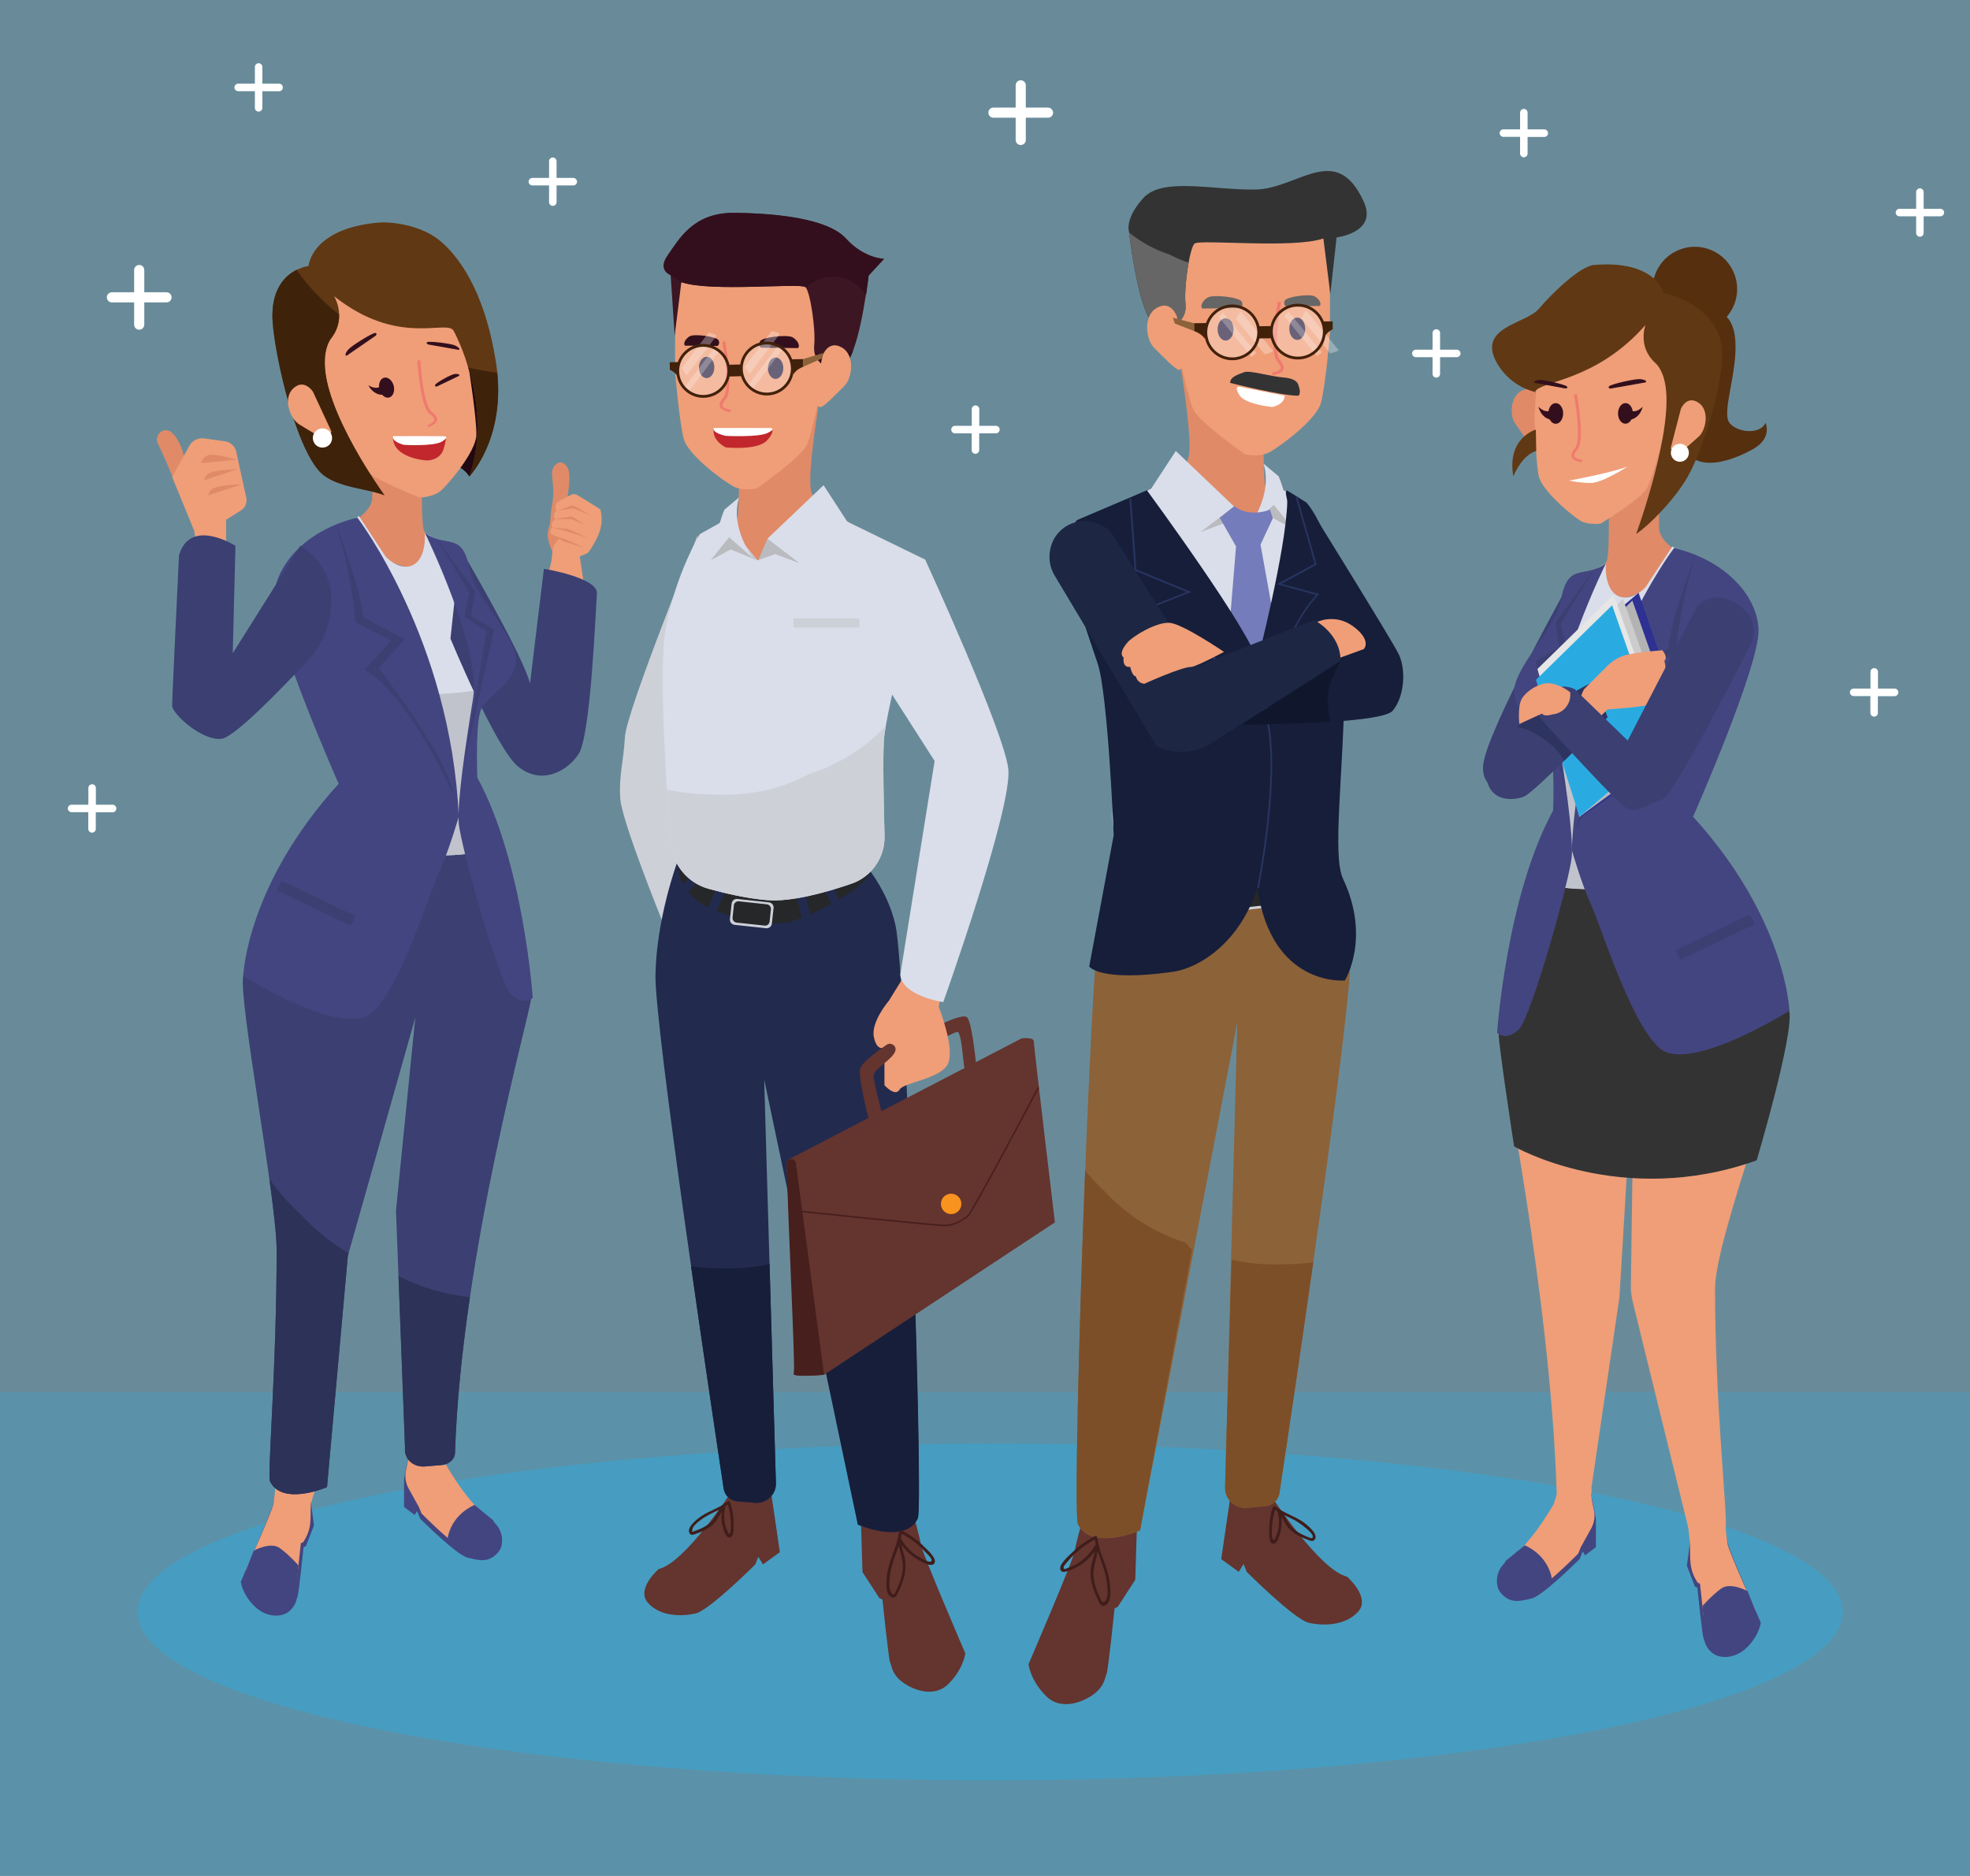 <?xml version="1.0" encoding="utf-8"?>
<!-- Generator: Adobe Illustrator 23.0.0, SVG Export Plug-In . SVG Version: 6.00 Build 0)  -->
<svg version="1.1" id="Layer_1" xmlns="http://www.w3.org/2000/svg" xmlns:xlink="http://www.w3.org/1999/xlink" x="0px" y="0px"
	 viewBox="0 0 2100 2000" style="enable-background:new 0 0 2100 2000;" xml:space="preserve">
<rect x="0" y="0" width="2100" height="2000" fill="#808080" stroke="none"/>
<style type="text/css">
	.st0{opacity:0.26;fill:#29ABE2;}
	.st1{opacity:0.42;fill:#29ABE2;}
	.st2{fill:#FFFFFF;}
	.st3{fill:#E08A68;}
	.st4{fill:#562F0F;}
	.st5{fill:#EF9E78;}
	.st6{fill:#603813;}
	.st7{fill:#330F1D;}
	.st8{fill:#434580;}
	.st9{fill:#F07A6E;}
	.st10{fill:#3B3F72;}
	.st11{fill:#333333;}
	.st12{fill:#DADEEA;}
	.st13{fill:#C0C3CC;}
	.st14{fill:#2E3192;}
	.st15{fill:#B3B3B3;}
	.st16{fill:#CCCCCC;}
	.st17{fill:#E6E6E6;}
	.st18{fill:#29ABE2;}
	.st19{fill:#2E3460;}
	.st20{fill:#666666;}
	.st21{fill:#64342F;}
	.st22{fill:#2B203E;}
	.st23{fill:#8C6239;}
	.st24{fill:#7C4F29;}
	.st25{fill:#262728;}
	.st26{fill:#222A4E;}
	.st27{fill:#BABBBF;}
	.st28{fill:#CED0D8;}
	.st29{fill:#3F1D1B;}
	.st30{fill:#747CBB;}
	.st31{fill:#161E3A;}
	.st32{fill:#283460;}
	.st33{opacity:0.69;}
	.st34{opacity:0.43;clip-path:url(#SVGID_2_);fill:#FFFFFF;}
	.st35{opacity:0.43;clip-path:url(#SVGID_4_);fill:#FFFFFF;}
	.st36{fill:none;stroke:#42210B;stroke-width:3;stroke-miterlimit:10;}
	.st37{fill:#42210B;}
	.st38{opacity:0.45;fill:#0B101E;}
	.st39{fill:#1D2744;}
	.st40{fill:#210812;}
	.st41{fill:#2D3259;}
	.st42{fill:#3F220A;}
	.st43{fill:#C1272D;}
	.st44{fill:#3D1623;}
	.st45{fill:#471F1C;}
	.st46{fill:#F7931E;}
	.st47{opacity:0.43;clip-path:url(#SVGID_6_);fill:#FFFFFF;}
	.st48{opacity:0.43;clip-path:url(#SVGID_8_);fill:#FFFFFF;}
</style>
<g>
	<rect class="st0" width="2100" height="1484"/>
	<rect y="1484" class="st1" width="2100" height="516"/>
</g>
<path class="st2" d="M177.5,311.6h-23.7v-23.7c0-3-2.4-5.4-5.4-5.4s-5.4,2.4-5.4,5.4v23.7h-23.7c-3,0-5.4,2.4-5.4,5.4
	c0,3,2.4,5.4,5.4,5.4H143v23.7c0,3,2.4,5.4,5.4,5.4s5.4-2.4,5.4-5.4v-23.7h23.7c3,0,5.4-2.4,5.4-5.4
	C182.9,314,180.4,311.6,177.5,311.6z"/>
<path class="st2" d="M1117.2,114.7h-23.7V91c0-3-2.4-5.4-5.4-5.4c-3,0-5.4,2.4-5.4,5.4v23.7h-23.7c-3,0-5.4,2.4-5.4,5.4
	c0,3,2.4,5.4,5.4,5.4h23.7v23.7c0,3,2.4,5.4,5.4,5.4c3,0,5.4-2.4,5.4-5.4v-23.7h23.7c3,0,5.4-2.4,5.4-5.4
	C1122.5,117.2,1120.1,114.7,1117.2,114.7z"/>
<path class="st2" d="M611.1,189.7h-17.8v-17.8c0-2.2-1.8-4-4-4s-4,1.8-4,4v17.8h-17.8c-2.2,0-4,1.8-4,4s1.8,4,4,4h17.8v17.8
	c0,2.2,1.8,4,4,4s4-1.8,4-4v-17.8h17.8c2.2,0,4-1.8,4-4S613.3,189.7,611.1,189.7z"/>
<path class="st2" d="M297.5,89.2h-17.8V71.4c0-2.2-1.8-4-4-4c-2.2,0-4,1.8-4,4v17.8h-17.8c-2.2,0-4,1.8-4,4s1.8,4,4,4h17.8v17.8
	c0,2.2,1.8,4,4,4c2.2,0,4-1.8,4-4V97.3h17.8c2.2,0,4-1.8,4-4S299.8,89.2,297.5,89.2z"/>
<path class="st2" d="M1646.2,137.9h-17.8v-17.8c0-2.2-1.8-4-4-4s-4,1.8-4,4v17.8h-17.8c-2.2,0-4,1.8-4,4s1.8,4,4,4h17.8v17.8
	c0,2.2,1.8,4,4,4s4-1.8,4-4V146h17.8c2.2,0,4-1.8,4-4S1648.4,137.9,1646.2,137.9z"/>
<path class="st2" d="M1552.9,372.8h-17.8V355c0-2.2-1.8-4-4-4s-4,1.8-4,4v17.8h-17.8c-2.2,0-4,1.8-4,4c0,2.2,1.8,4,4,4h17.8v17.8
	c0,2.2,1.8,4,4,4s4-1.8,4-4v-17.8h17.8c2.2,0,4-1.8,4-4C1556.9,374.7,1555.1,372.8,1552.9,372.8z"/>
<path class="st2" d="M1061.7,454h-17.8v-17.8c0-2.2-1.8-4-4-4c-2.2,0-4,1.8-4,4V454H1018c-2.2,0-4,1.8-4,4c0,2.2,1.8,4,4,4h17.8
	v17.8c0,2.2,1.8,4,4,4c2.2,0,4-1.8,4-4v-17.8h17.8c2.2,0,4-1.8,4-4C1065.8,455.8,1063.9,454,1061.7,454z"/>
<path class="st2" d="M2019.7,734.1h-17.8v-17.8c0-2.2-1.8-4-4-4s-4,1.8-4,4v17.8H1976c-2.2,0-4,1.8-4,4s1.8,4,4,4h17.8V760
	c0,2.2,1.8,4,4,4s4-1.8,4-4v-17.8h17.8c2.2,0,4-1.8,4-4S2021.9,734.1,2019.7,734.1z"/>
<path class="st2" d="M2068.4,222.6h-17.8v-17.8c0-2.2-1.8-4-4-4c-2.2,0-4,1.8-4,4v17.8h-17.8c-2.2,0-4,1.8-4,4s1.8,4,4,4h17.8v17.8
	c0,2.2,1.8,4,4,4c2.2,0,4-1.8,4-4v-17.8h17.8c2.2,0,4-1.8,4-4S2070.6,222.6,2068.4,222.6z"/>
<path class="st2" d="M120,857.9h-17.8v-17.8c0-2.2-1.8-4-4-4s-4,1.8-4,4v17.8H76.3c-2.2,0-4,1.8-4,4c0,2.2,1.8,4,4,4h17.8v17.8
	c0,2.2,1.8,4,4,4s4-1.8,4-4V866H120c2.2,0,4-1.8,4-4C124,859.7,122.2,857.9,120,857.9z"/>
<ellipse class="st1" cx="1055.5" cy="1718.5" rx="909" ry="179.5"/>
<g>
	<path class="st3" d="M1778.1,471.2c0,0-13.4,78.6-8.8,96c4.6,17.4,39,31.9,39,31.9s-74.5,52.8-102.7,36.8
		c-28.2-16-25.2-8.7-25.2-8.7s29.6-18.2,32.9-30.7c3.3-12.6,1.2-121.2,1.2-121.2L1778.1,471.2z"/>
	<g>
		<path class="st4" d="M1822.8,330.2c0,0,24.9-2.1,27.1,33.5c2.2,35.5-15.7,77.3-5.7,87.9c10,10.6,32.8,11,37.9-0.8
			c0,0,7.4,16.1-12.9,27.7c-20.3,11.6-47.7,20.6-63.7,10.6c0,0-24.2-36-8.2-81.4s12.8-56.5,14.4-65
			C1813.2,334,1822.8,330.2,1822.8,330.2z"/>
		<path class="st3" d="M1640.3,426.7c0,0-2.5-15.9-16.5-10.9s-14.8,26.9-8.9,35.2c5.9,8.4,16.4,24.8,19.5,23.9
			c3.1-0.9,6.7-4.7,6.7-4.7L1640.3,426.7z"/>
		<path class="st5" d="M1635.8,444.3c0,0,1.1,46.6,4.4,62.8c3.2,16.2,36.2,43.2,44.6,48.1c8.4,4.9,21.6,3,21.6,3
			s42.5-26.1,49.1-37.3c6.6-11.2,18.7-59.7,18.7-59.7s8-60.3,4.1-79.6c-7.8-38.9-41.4-52.3-81.1-44.9s-52.4,11.6-56.7,42.5
			C1638.4,392.8,1635.8,444.3,1635.8,444.3z"/>
		
			<ellipse transform="matrix(0.894 -0.448 0.448 0.894 52.745 841.389)" class="st4" cx="1807" cy="309.1" rx="45.1" ry="45.1"/>
		<path class="st6" d="M1636.2,417.8c0,0-24.9-4.7-39.7-29.4c-23.8-39.8,30-42.8,43.8-59.1c15.5-18.2,44.5-45.5,58.7-46.8
			c65.8-5.7,74.8,30,74.8,30s52.5,10.3,61.1,53.9c5.8,29.7-17.5,110.1-36.1,142.3c-14.2,24.7-41.4,51.8-54.7,60.6
			c0,0,41.9-114,30.4-162.6c0,0-2.4-12.9-10-19.8c-19.3-17.4-10.4-40.5-10.4-40.5C1701.1,407.1,1641.7,405.8,1636.2,417.8z"/>
		<path class="st5" d="M1791.8,435.9c0,0,6.1-14.8,18.6-6.7c12.5,8.1,8.1,29.6,0.4,36.3c-7.7,6.7-21.8,20.3-24.5,18.6
			c-2.8-1.6-5.4-6.2-5.4-6.2L1791.8,435.9z"/>
		
			<ellipse transform="matrix(0.442 -0.897 0.897 0.442 566.226 1875.698)" class="st2" cx="1790.8" cy="482.7" rx="9.6" ry="9.6"/>
		<path class="st6" d="M1637.2,458c0,0-31.2,8.6-24,49.9c0,0,8.8-22.8,24.4-27.1L1637.2,458z"/>
	</g>
	<path class="st7" d="M1636,408.1l32.9,6.1c0,0,3-0.3,1.4-2.2c-1.6-1.9-23.9-7.2-28.9-6.9C1636.6,405.4,1634.3,407,1636,408.1z"/>
	<path class="st7" d="M1754.1,407.7l-37.3,6.6c0,0-3.3-0.3-1.5-2.5c1.9-2.2,27.2-8,32.8-7.6C1753.6,404.6,1756.1,406.4,1754.1,407.7
		z"/>
	<path class="st8" d="M1662.1,1601.7c0,0-30.9,47.1-53.4,61c-6.9,4.3-11.8,11.2-12.8,19.3c-0.7,5.7,0,11.9,4.2,16.6
		c10.5,11.8,20.7,8.2,32.5,5.6c11.8-2.6,51.3-42.1,51.3-42.1l2.6-6.6l11.3-20.4c3.1-5.7,4.2-12.3,2.9-18.6l-3.7-18.8L1662.1,1601.7z
		"/>
	<path class="st5" d="M1660.6,1595.9c0,0-25.7,47.4-47.1,61.5c-6.5,4.3-10.6,11.4-11.2,19.2c-0.5,6.6,0.3,13.9,5,19.1
		c10.5,11.8,14.5,4.3,23.8,2.7c11.9-2.1,51.3-42.1,51.3-42.1l2.6-6.6l11.3-20.4c3.1-5.7,4.2-12.3,2.9-18.6l-3.7-18.8L1660.6,1595.9z
		"/>
	<path class="st8" d="M1803,1633l-4.8,36.3l8.6,22.2l2.6,1.3c0,0,5.2,50.9,6.5,53.5c1.3,2.6,1.3,9.1,9.1,15.7s24.5,7.1,37.6-6
		c13-13,14.4-26.1,14.4-26.1s-33.7-76.2-35-84c-1.3-7.8-6.5-26.1-6.5-26.1L1803,1633z"/>
	<path class="st5" d="M1798.1,1613.3l3.4,32.6c0.5,17.3-1.3,26.8,8.1,41.3l0,0l2.6,1.3c0,0,5.2,50.9,6.5,53.5
		c1.3,2.6,1.3,9.1,9.1,15.7c7.8,6.5,23.7,0.3,36.8-12.7c13-13,5.7-30.1,5.7-30.1s-27.4-61-28.7-68.9c-1.3-7.8-3.4-30.5-3.4-30.5
		L1798.1,1613.3z"/>
	<g>
		<path class="st9" d="M1686.3,492.9c-4.2-0.7-9.1-2-10.7-5.3c-1.2-2.6,0-5.9,3.5-10c6.2-7.1,1.2-43.6-1.3-57l3.1-0.4
			c0,0.1,2.3,12.4,3.5,25.7c1.7,18,0.7,29.3-2.8,33.3c-2.9,3.3-3.9,5.8-3.1,7.5c0.8,1.6,3.4,2.8,8.4,3.7L1686.3,492.9z"/>
	</g>
	<path class="st10" d="M1677.1,613.8c0,0-93,165.7-96.1,202.2c-3.3,38.1,51.4,26.5,51.4,26.5l52.5-126.1
		C1684.8,716.5,1728.6,634.2,1677.1,613.8z"/>
	<path class="st5" d="M1624.4,951.9c0,0-27.5,91.7-26.9,150c0.2,14.2,55.2,275.9,61.9,489.4c0.2,7.2-6.4,12.5,0.7,13.1l18.3,1.6
		c11.8,1,19.3-7.3,18.1-20.2l29.4-200c0.2-1.5,0.4-3,0.5-4.5l15.6-258.5l-3.5,247.5c-0.1,6,0.6,11.9,2,17.7l59.1,240.4
		c0,0,26.5,27.1,39.8,0c3-6.2-11.2-129.1-11.2-254.7c0-55.4,84.5-271.3,79.1-296c-10.7-49-100.7-147.2-100.7-147.2L1624.4,951.9z"/>
	<path class="st11" d="M1624.4,951.9c0,0-27.5,91.7-26.9,150c0.2,14.2,16.5,120.3,16.5,120.3s114.4,66.3,258.6,14.9
		c0,0,40.1-134.7,34.7-159.5c-10.7-49-100.7-147.2-100.7-147.2L1624.4,951.9z"/>
	<path class="st5" d="M1847.1,982.7l-33.1,20.5c0,0-14.2,7.9-7.9,34.6c6.3,26.8,45.7,48.8,45.7,48.8l9.4-70.8l7.9-14.2L1847.1,982.7
		z"/>
	<path class="st12" d="M1690.3,613.8l21.5-13.3c-1.7,39.8,23.1,45,42.3,25.6l28.6-43.5l55.4,38.1c0,0-46.5,218.6-48.4,250.1
		c-1.2,19.3,41.6,64.6,20.8,71.8c-26.2,9-61.6,8.5-86.5,6.5c-20.4-1.7-49.4,0.2-67.2-4.7c-21.4-5.9,1.9-68.6,3.5-110
		c2.3-57.4-9.9-91.2-9.9-91.2L1690.3,613.8z"/>
	<path class="st13" d="M1798.1,869c0.8-13.9,20.1-68.8,25.6-119c-35.8,17.7-74.3,25.9-115.3,24.3c-16.8-0.1-33.3-1.4-49.4-3.9
		c-0.5,22.3-4.6,43.4-1.7,57.2c8.3,39.8-21.6,110.7-0.2,116.6c17.8,4.9,46.8,3.1,67.2,4.7c24.8,2,60.3,2.5,86.5-6.5
		C1831.4,935.3,1796.9,888.4,1798.1,869z"/>
	<g>
		
			<ellipse transform="matrix(9.973885e-03 -1 1 9.973885e-03 1274.636 2169.044)" class="st7" cx="1732.7" cy="440.8" rx="11" ry="7.9"/>
		<path class="st7" d="M1740.3,438.3c0,0,4.6,1.5,10.8-4.6c0,0-3.1,15.4-18.5,13.9L1740.3,438.3z"/>
	</g>
	<g>
		<path class="st7" d="M1650.5,440.9c0.1,6.1,3.6,11,8,10.9c4.3,0,7.8-5,7.8-11.1s-3.6-11-8-10.9
			C1653.9,429.8,1650.4,434.8,1650.5,440.9z"/>
		<path class="st7" d="M1650.8,438.3c0,0-4.6,1.5-10.8-4.6c0,0,3.1,15.4,18.5,13.9L1650.8,438.3z"/>
	</g>
	<path class="st8" d="M1784.5,584.3c0,0-100.8,132.3-109,321.9c0,0,10.4,36.3,20.8,58.9s41.5,124.6,72.7,152.3
		c31.2,27.7,138.5-39.8,138.5-39.8s-3.2-97.5-102.7-206.9c0,0,71.5-161.8,69.8-199.9C1872.8,632.7,1836.4,596.4,1784.5,584.3z"/>
	<path class="st8" d="M1711.9,600.5c0,0-60.7,124-52,177.6c8.7,53.7,17.3,112.5,15.6,135c-1.7,22.5-43.3,173.1-57.1,185.2
		c-13.8,12.1-22.5,2.8-22.5,2.8s9.9-145.9,59.7-237c0,0,2-53.5-3.2-70.8c-5.2-17.3-40.1-31.4-38.4-57.4c1.7-26,44.8-67.4,49.8-95.6
		C1671.3,597.7,1689.4,617.8,1711.9,600.5z"/>
	<polygon class="st8" points="1701.2,1624.2 1701.2,1649.5 1689.6,1658.2 1686,1651.7 	"/>
	<path class="st8" d="M1605.1,1664c0,0-24.1,50.5,28.2,37.6l21-18.1c0,0-2.2-23.8-28.9-36.1L1605.1,1664z"/>
	<path class="st8" d="M1817.3,1739.9c0,0,6.3,31.4,22.2,24.2c48.1-21.5,31.6-47.2,31.6-47.2l-8.2-20.5c0,0-17.9-10-28-2.9
		c-10,7.2-20.1,18.7-20.1,18.7L1817.3,1739.9z"/>
	<path class="st2" d="M1672.7,512.4c0,0,44.3-8.1,62.5-15.1c0,0-27.1,17.6-39.3,17.6C1683.6,514.9,1672.7,512.4,1672.7,512.4z"/>
	<path class="st10" d="M1808,590.6c0,0-26.5,66.3-29.8,101.1l-44.8,23.2l28.2,31.5c0,0-72.9,91.2-81.2,137.6
		c0,0,46.4-106.1,96.1-135.9l-28.2-31.5l38.1-19.9C1786.5,696.6,1789.8,646.9,1808,590.6z"/>
	<path class="st10" d="M1698.6,608l-34.8,57.2l5.8,25.7l-24,15.7c0,0,23.2,139.2,25.7,149.2l-34-150.8l24.9-14.9l-4.1-26.5
		L1698.6,608z"/>
	
		<rect x="1784.8" y="993.4" transform="matrix(0.902 -0.431 0.431 0.902 -252.087 886.12)" class="st10" width="87.9" height="11.6"/>
	<g>
		<polygon class="st14" points="1685.4,870.7 1637.3,724.8 1746.7,632 1801.4,791.1 		"/>
		<polygon class="st15" points="1683.7,870.7 1658.8,719.9 1740.1,640.3 1793.1,791.1 		"/>
		<polygon class="st16" points="1683.7,870.7 1648.9,718.2 1730.1,638.6 1783.2,789.5 		"/>
		<polygon class="st17" points="1683.7,870.7 1638.9,713.2 1720.2,633.7 1773.2,784.5 		"/>
		<polygon class="st18" points="1683.7,870.7 1637.3,724.8 1718.5,645.3 1771.6,796.1 		"/>
	</g>
	<path class="st10" d="M1585.6,834c-1.7-6.1-1.4-12.8,0.2-18.9c2.1-7.8,6.2-21,10.3-25.6c5.9-6.6,96.1-61.3,100.8-61.3
		c0,0,8.3,13.3,16.6,36.5c0,0-77.1,79.6-88.9,84.5C1614.5,853.4,1591.4,855.2,1585.6,834z"/>
	<path class="st19" d="M1697,728.1c-3.4,0-51.3,28.5-79.9,46.8c14.3,3.2,27.2,10.6,38.3,20.8c4.9,4.5,8.9,9.7,12.1,15.3
		c22.9-22.5,46.1-46.4,46.1-46.4C1705.2,741.4,1697,728.1,1697,728.1z"/>
	<path class="st5" d="M1690.3,733.1l21.5-21.5c0,0,8.3-9.9,21.5-13.3c13.3-3.3,38.7-5,38.7-5s6.6,7.2,2.2,11.1
		c0,0,3.9,17.1,0.6,23.8c-3.3,6.6-3.3,14.9-6.6,19.9c-3.3,5-54.7,8.3-54.7,8.3l-11.6,11.6c0,0-26.5-9.9-13.3-33.2"/>
	<path class="st10" d="M1809.7,645.3c0,0,19.9-19.9,46.4,1.7c24.2,19.6,8.3,43.1,8.3,43.1s-79.6,159.1-92.8,162.4
		s-24.9,14.9-36.5,9.9c-9.1-3.9-67.8-68.7-91.2-94.5c-7.4-8.2-3.7-15.8,3.9-23.8c7.3-7.7,15.1-16.8,30.9-9.3l56.4,54.7L1809.7,645.3
		z"/>
	<path class="st5" d="M1673.8,738.1c0,0-8.3-7.2-19.9-9.4c-11.6-2.2-26.5,7.7-31.5,16c-5,8.3-2.8,27.1-2.8,27.1l24.3-11.1l0,0
		c2.4,4.2,11.6,0.6,11.3,0.9l0,0c11.2-1.1,19.5-11,18.7-22.3L1673.8,738.1z"/>
</g>
<g>
	<g>
		<g>
			<path class="st3" d="M1257.5,384c0,0,14.4,84.7,9.5,103.5c-4.9,18.7-42.1,34.4-42.1,34.4s80.4,56.9,110.7,39.6
				c30.4-17.3,40.5-25.9,40.5-25.9s-23.8-3.2-27.3-16.7c-3.5-13.5-1.3-130.7-1.3-130.7L1257.5,384z"/>
			<path class="st5" d="M1417.7,356.1c0,0-4.6,54.4-9.5,73.1c-4.9,18.7-45.4,48-55.5,53.2c-10.1,5.2-25.4,2-25.4,2
				s-47.9-33.5-54.8-47c-6.9-13.5-17.7-71.1-17.7-71.1s-12.6-74.6,0.8-93.4c13.4-18.8,52-58.2,98-46.8s60.4,17.2,63.3,53.7
				C1418.2,295.7,1417.7,356.1,1417.7,356.1z"/>
			<path class="st20" d="M1406.8,326.2l-36.1,0.4c0,0-3.1-2-1.1-6.2c2-4.1,26.8-7.5,31.9-4.4C1406.8,319,1408.9,324.1,1406.8,326.2z
				"/>
			<path class="st20" d="M1281.6,328.9l40.9-0.4c0,0,3.5-2.4,1.1-7c-2.4-4.6-30.4-7.9-36.2-4.3
				C1281.5,320.7,1279.3,326.6,1281.6,328.9z"/>
			<path class="st21" d="M1357,1597.7c0,0,50.1,76.4,78.9,83.2c0,0,25.5,22.1,11.9,37.3s-37.3,15.3-52.6,11.9
				c-15.3-3.4-66.2-54.3-66.2-54.3l-3.4-8.5l-5.1,8.5l-18.7-13.6l10.2-69.6L1357,1597.7z"/>
			<path class="st21" d="M1211.9,1628.2l-1.7,56l-18.7,28.9l-3.4,1.7c0,0-6.8,66.2-8.5,69.6c-1.7,3.4-1.7,11.9-11.9,20.4
				c-10.2,8.5-35.6,20.4-52.6,3.4c-17-17-18.7-34-18.7-34s47.5-110.3,49.2-120.5c1.7-10.2,8.5-34,8.5-34L1211.9,1628.2z"/>
			
				<ellipse transform="matrix(1 -9.972486e-03 9.972486e-03 1 -3.426 13.807)" class="st22" cx="1382.8" cy="350.5" rx="8.5" ry="11.9"/>
			
				<ellipse transform="matrix(1 -9.972486e-03 9.972486e-03 1 -3.438 13.046)" class="st22" cx="1306.4" cy="351.2" rx="8.5" ry="11.9"/>
			<g>
				<path class="st9" d="M1356.5,400c4.5-0.8,9.8-2.2,11.5-5.7c1.3-2.8,0-6.3-3.8-10.8c-6.7-7.7-1.3-47,1.4-61.5l-3.4-0.4
					c0,0.1-2.4,13.4-3.8,27.7c-1.8,19.5-0.8,31.5,3,35.9c3.1,3.5,4.2,6.3,3.4,8.1c-0.8,1.8-3.7,3-9,4L1356.5,400z"/>
			</g>
			<path class="st2" d="M1369.5,421.9l-48.9-9.8c0,0-5.5,0.2,1,9.7c6.5,9.5,34.8,12.1,34.8,12.1S1369.2,431.4,1369.5,421.9z"/>
			<path class="st23" d="M1423.2,902.3c0,0,14.9,57.3,16.2,120.1c1.2,56.9-63.3,488.5-75.5,569.3c-1.2,7.6-7.4,13.5-15.1,14.1
				l-19.8,1.7c-12.7,1.1-23.5-9.1-23.1-21.8l13-495.5l-103.6,541.5c0,0-51.9,22.4-66.2-6.8c-6.6-13.4,12.8-603.3,24.3-656.2
				c11.5-52.9,53.3-89.4,53.3-89.4L1423.2,902.3z"/>
			<path class="st24" d="M1366.9,1347.9c11.2,0,22.2-0.7,33-2.1c-15.4,108.6-30.7,210.6-36,245.9c-1.2,7.6-7.4,13.5-15.1,14.1
				l-19.8,1.7c-12.7,1.1-23.5-9.1-23.1-21.8l7-242.6C1330.3,1347,1348.3,1348.6,1366.9,1347.9z"/>
			<path class="st24" d="M1176.3,1268.9c24.4,26.3,53.3,44.9,86.7,55.7c5,2.6,2.6,5,7.7,7.2l-55.5,299.7c0,0-51.9,22.4-66.2-6.8
				c-3.7-7.6,0.9-201.1,7.7-376.6C1162.8,1255.4,1169.3,1262.4,1176.3,1268.9z"/>
			<path class="st11" d="M1247,350c0,0,18.6-7,16.7-25.6c-1.9-18.7,4.5-59.5,9.5-64.6c5-5.1,105.3,5.7,137.5-5.6l7.4,59.3l6.7-60.4
				c0,0,44-5,29-38c-29.5-64.9-70.2-13.5-116-13s-98.8-13.3-119,9s-15.3,35.8-15.3,35.8s7.5,67.8,21.3,92.3L1247,350z"/>
			<line class="st20" x1="1418.1" y1="313.4" x2="1411.3" y2="258.4"/>
			<path class="st20" d="M1246.8,271.4c6.6,3.5,13.3,6.3,20.3,8.7c-2.7,14.6-4.4,33.3-3.3,44.3c1.9,18.7-16.7,25.6-16.7,25.6
				l-22.2-10.8c-12.8-22.7-20.2-82.6-21.2-91.2C1216.5,258.4,1230.9,266.2,1246.8,271.4z"/>
			<path class="st25" d="M1413.9,904.5c0,0,0,26-28.9,41.3c-28.9,15.3-71.3,23.8-93.4,18.7c-22.1-5.1-86.6-37.3-90-56l0.6,0.6
				L1413.9,904.5z"/>
			
				<rect x="1269.6" y="932.2" transform="matrix(-0.975 -0.223 0.223 -0.975 2305.313 2157.448)" class="st26" width="10.2" height="32.3"/>
			
				<rect x="1366.4" y="923.7" transform="matrix(-0.912 0.409 -0.409 -0.912 3007.435 1236.111)" class="st26" width="10.2" height="32.3"/>
			
				<rect x="1237.4" y="920.3" transform="matrix(-0.902 -0.431 0.431 -0.902 1959.351 2317.239)" class="st26" width="10.2" height="32.3"/>
			
				<rect x="1398.6" y="908.4" transform="matrix(-0.733 0.68 -0.68 -0.733 3061.561 647.478)" class="st26" width="10.2" height="32.3"/>
			<path class="st5" d="M1254.5,337.3c0,0-6.1-17.8-21.3-9.1c-15.2,8.6-11.5,34.1-3,42.5c8.6,8.4,24,25.2,27.4,23.5
				c3.4-1.7,6.7-6.9,6.7-6.9L1254.5,337.3z"/>
			<path class="st12" d="M1363,519.7l-36.6,44.4l-81.2-51.8l-104.7,51.1c0,0,44.1,165.9,46.1,199.9c1.3,20.9,0.2,70.6-0.8,105.8
				c-0.7,23.8,14.1,45.2,36.6,53c28.3,9.7,66.5,20.3,93.2,18.2c22-1.8,45.8-7.2,65-12.6c23.1-6.4,39.7-26.5,41.6-50.4
				c5.1-64.4,13.8-192.1,5.9-236.9c-10.8-61-38-105.4-38-105.4L1363,519.7z"/>
			<polygon class="st27" points="1327.3,563.8 1356.2,551.9 1378.3,563.8 1356.2,529.9 			"/>
			<polygon class="st12" points="1320.5,568.4 1315.1,539.6 1253.4,480.8 1226.6,521.8 1283.2,582.3 			"/>
			<path class="st12" d="M1346.9,494.3l16.1,13.5c6.9,15.2,15.3,56,15.3,56l-20.4-25.5l-27.3,24
				C1330.6,562.4,1357.4,529,1346.9,494.3z"/>
			<polygon class="st27" points="1279.8,567.2 1315.4,540 1325.6,563.8 1307,557 			"/>
			<g>
				<path class="st28" d="M1317,971.3l34.8-3.8c3.2-0.3,5.6-3.3,5.2-6.5l-1.8-17c-0.3-3.2-3.3-5.6-6.5-5.2l-34.8,3.8
					c-3.2,0.3-5.6,3.3-5.2,6.5l1.8,17C1310.9,969.3,1313.8,971.7,1317,971.3z"/>
				<path class="st25" d="M1318.6,968.4l31-3.4c2.7-0.3,4.7-2.8,4.4-5.5l-1.5-13.7c-0.3-2.7-2.8-4.7-5.5-4.4l-31,3.4
					c-2.7,0.3-4.7,2.8-4.4,5.5l1.5,13.7C1313.3,966.7,1315.8,968.7,1318.6,968.4z"/>
			</g>
			<g>
				<path class="st29" d="M1359.1,1609.4c6.7,5.1,14.7,7.8,22,11.8c2.1,1.1,22.9,15.1,17.5,18.6c-1.3,0.8-10.3-3.9-11.3-4.3
					c-3.5-1.8-6.9-4-9.8-6.8c-5.4-5.3-7.2-13-12.9-18c-1.1-1-2.9,0-2.5,1.5c1.3,5.1,1.7,10.2,1,15.4c-0.3,2.6-0.9,5.2-1.8,7.7
					c-0.5,1.4-1,2.8-1.7,4.1c-0.7,1.4-0.7,3.1-2.2,2.2c-2.8-1.9-1.5-13.6-1.2-16.6c0.5-5.9,1.7-11.7,3.5-17.4
					c0.6-1.8-2.3-2.6-2.9-0.8c-2.7,8.2-4,16.8-3.8,25.4c0.1,3-0.5,13.6,4.5,13.6c4.4,0.1,6.7-9.7,7.5-12.9
					c1.8-7.1,1.6-14.5-0.1-21.6c-0.8,0.5-1.7,1-2.5,1.5c4,3.6,5.8,8.6,8.7,13c2.4,3.6,5.6,6.6,9.2,9.1c4,2.7,8.4,4.7,12.9,6.3
					c2.2,0.8,5.6,2.7,7.7,0.8c6-5.5-7.3-16.1-11-18.8c-9.2-6.7-20.5-9.6-29.5-16.5C1359.1,1605.7,1357.6,1608.3,1359.1,1609.4
					L1359.1,1609.4z"/>
			</g>
			<g>
				<path class="st29" d="M1167.1,1641.4c1.4,10.4,6,19.9,9.1,29.8c1.9,5.8,3.4,11.8,4,17.8c0.5,4.7,1.4,12.7-1.3,17
					c-1,1.6-2.7,2.6-4.1,1.6c-0.7-0.5-1.2-2.3-1.6-3.1c-1.4-2.8-2.7-5.6-3.8-8.5c-2-5.2-3.5-10.8-3.8-16.4
					c-0.7-10.9,5.3-20.6,4.6-31.3c-0.1-1.4-2-2.1-2.8-0.8c-3.9,6.7-9.1,12.5-15.4,17.1c-2.4,1.7-5,3.3-7.7,4.6
					c-2.1,1-4.3,1.9-6.5,2.7c-1.6,0.5-4.3,2.2-4-1.5c0.1-0.9,3.2-4.3,3.4-4.6c1.2-1.5,2.5-3,3.8-4.4c2.4-2.6,5-5.2,7.7-7.5
					c6.1-5.4,13-9.9,20.2-13.6c1.7-0.9,0.2-3.5-1.5-2.6c-9.5,4.9-18.1,11.1-25.7,18.6c-3,3-14.7,13.1-10.8,18.2
					c1.8,2.5,5.4,1,7.7,0.3c4.4-1.5,8.6-3.4,12.5-5.9c7.8-5,14.3-11.8,18.9-19.8c-0.9-0.3-1.9-0.5-2.8-0.8c0.5,7.8-3,14.8-4.2,22.4
					c-0.8,5.4-0.5,10.8,0.6,16.1c1.3,6.4,3.7,12.5,6.6,18.4c1.4,2.8,2.9,7.9,6.9,6.7c9-2.6,6.5-20.7,5.6-27
					c-2.4-15.1-10.6-28.5-12.6-43.6C1169.9,1639.5,1166.9,1639.5,1167.1,1641.4L1167.1,1641.4z"/>
			</g>
			<path class="st30" d="M1353.8,543.3c0,0-21.2,9.3-38-3.7l-15.6,12.4l17.4,30.5l-7.5,91.5l35.5,54.1c0,0,16.8-37.3,16.8-41.1
				c0-3.7-18.7-106.4-18.7-106.4l13.1-28L1353.8,543.3z"/>
			<path class="st31" d="M1222.6,522.7c0,0,113.9,154.9,117.6,182.9c0,0,30.7-119.2,32-170.1c0.1-4.9-3-10.2-0.5-12.7
				c0.2-0.2,20.8,12.9,20.8,12.9s42.9,42.9,41.1,184.8c-1.4,107.3-13.8,191.1-1.9,216.5c29.9,63.5,1.9,108.3,1.9,108.3
				s-78.4,7.5-93.3-98.9c-18.3,58.1-61.7,85.6-89.6,89.6c-78.4,11.2-89.6-5.6-89.6-5.6l26.1-140c0,0-6-148.9-17-182.7
				c-11-33.8-46.7-126-22.2-153.2L1222.6,522.7z"/>
		</g>
		<path class="st11" d="M1384,410.5c0,0-0.6-6.8-15.2-8c-14.6-1.1-37-8-42.6-5.7c-5.6,2.3-14.9,4.6-14.9,11.4
			c0,0,54.1,13.7,72.8,13.7C1384,421.9,1387.7,419.7,1384,410.5z"/>
		<g>
			<path class="st32" d="M1342,946.8c20.3-108.7,15-169.3,7.4-186.4c-20.7-46.6-115.4-101.7-129.3-109.6l49.8-19.7l-58.5-24
				l-5.6-75.9l-1.9,0.1l5.6,77.1l55.3,22.7l-49.1,19.5l1.7,1c1.1,0.6,108.2,60.2,130.2,109.7c7.6,17,12.7,76.9-7.5,185.3L1342,946.8
				z"/>
		</g>
		<g>
			<path class="st32" d="M1349.5,760.9c9.6-47.1,24.2-78.9,34.8-97.4c11.5-20,20.8-29,20.9-29l1.2-1.1l-40.4-11l37.6-20.4
				l-20.7-72.5l-1.8,0.5l20.3,71l-40.3,21.9l41.8,11.4c-2.8,3-10.6,11.9-20,28.2c-10.7,18.6-25.4,50.7-35.1,98L1349.5,760.9z"/>
		</g>
	</g>
	<g>
		<g class="st33">
			<defs>
				
					<ellipse id="SVGID_1_" transform="matrix(0.707 -0.707 0.707 0.707 155.444 1081.816)" class="st33" cx="1383.6" cy="353.3" rx="27.9" ry="27.9"/>
			</defs>
			<clipPath id="SVGID_2_">
				<use xlink:href="#SVGID_1_"  style="overflow:visible;"/>
			</clipPath>
			
				<ellipse transform="matrix(0.707 -0.707 0.707 0.707 155.444 1081.816)" class="st34" cx="1383.6" cy="353.3" rx="27.9" ry="27.9"/>
			
				<rect x="1356.1" y="339.3" transform="matrix(-0.633 -0.774 0.774 -0.633 2015.668 1643.559)" class="st34" width="82.8" height="9.2"/>
			
				<rect x="1345.5" y="349.7" transform="matrix(-0.633 -0.774 0.774 -0.633 1991.33 1650.259)" class="st34" width="82.8" height="6.6"/>
		</g>
		<g class="st33">
			<defs>
				
					<ellipse id="SVGID_3_" transform="matrix(0.707 -0.707 0.707 0.707 134.307 1032.78)" class="st33" cx="1313.8" cy="354.3" rx="27.9" ry="27.9"/>
			</defs>
			<clipPath id="SVGID_4_">
				<use xlink:href="#SVGID_3_"  style="overflow:visible;"/>
			</clipPath>
			
				<ellipse transform="matrix(0.707 -0.707 0.707 0.707 134.307 1032.78)" class="st35" cx="1313.8" cy="354.3" rx="27.9" ry="27.9"/>
			
				<rect x="1286.4" y="340.3" transform="matrix(-0.633 -0.774 0.774 -0.633 1900.99 1591.172)" class="st35" width="82.8" height="9.2"/>
			
				<rect x="1275.8" y="350.7" transform="matrix(-0.633 -0.774 0.774 -0.633 1876.653 1597.872)" class="st35" width="82.8" height="6.6"/>
		</g>
		
			<ellipse transform="matrix(0.707 -0.707 0.707 0.707 155.382 1081.972)" class="st36" cx="1383.7" cy="353.4" rx="28.2" ry="28.2"/>
		
			<rect x="1342.2" y="347.7" transform="matrix(-1 1.428985e-02 -1.428985e-02 -1 2702.356 689.159)" class="st37" width="13" height="13"/>
		<path class="st37" d="M1285.8,344.4l-13,0.2l0.1,8.4c0,0,8.4,2.7,11.3,8.2L1285.8,344.4z"/>
		<path class="st37" d="M1410.4,342.7l10.2-0.1l0.1,8.4c0,0-6.5,2.9-8.7,8.5L1410.4,342.7z"/>
		<polygon class="st23" points="1272.8,344.6 1250.3,338.7 1252.3,344.9 1272.9,353 		"/>
		
			<ellipse transform="matrix(0.957 -0.291 0.291 0.957 -46.013 398.184)" class="st36" cx="1313.2" cy="353.5" rx="28.2" ry="28.2"/>
	</g>
	<path class="st31" d="M1392.8,536c0,0,89.6,144.2,98,161c8.4,16.8,6.3,46.1-6.3,60.8c-12.6,14.7-161.4,14.7-161.4,14.7l98.5-62.9
		l18.9-16.8L1392.8,536z"/>
	<path class="st5" d="M1402.8,663.6c0,0,20-10.6,40,4.4s11,24,11,24l-33,12L1402.8,663.6z"/>
	<path class="st38" d="M1415.4,749.4c-0.4-10.8,1.8-20.9,6.8-30.2c2.4-7.5,6.2-14.2,11.3-20.1l-11.8,10.5l-98.5,62.9
		c0,0,50.6,0,95.2-2.9C1416.7,762.9,1415.7,756.1,1415.4,749.4z"/>
	<path class="st39" d="M1119,589.4c0-0.3,0.1-0.6,0.1-0.9c4.1-33.3,46.3-45,66.8-18.5l89,140.6l125.9-49.6c0,0,28.2,14,28.2,43.3
		c0,0-133.1,84.9-139.4,89.1c-6.3,4.2-31.4,14.7-56.6,2.1l-109-182.3C1119.8,606,1118,597.7,1119,589.4z"/>
	<path class="st5" d="M1304.8,695c0,0-44-30-58-31s-39,14-45,21s-8,13-4,16c0,0-2,11,7,10c0,0,2,10,6,10c0,0,1,7,9,8
		c0,0,39.6-18,50-18C1274.8,711,1304.8,695,1304.8,695z"/>
</g>
<g>
	<path class="st40" d="M500.2,508c0,0-9.1-17.3-35.2-14c-1.1,0.1-2.2,0.3-3.4,0.5c-28.7,5.3,33.6-158.2,33.6-158.2
		S536.2,467.5,500.2,508z"/>
	<path class="st3" d="M387.4,440c0,0,13.2,77.8,8.7,95c-4.5,17.2-38.7,31.6-38.7,31.6s73.8,52.3,101.7,36.4s24.9-8.7,24.9-8.7
		s-29.3-18-32.6-30.4c-3.2-12.4-1.2-120-1.2-120L387.4,440z"/>
	<path class="st5" d="M500.3,396.4c0,0,7.8,49.5,7.5,67.3c-0.3,17.8-30,52.7-37.9,59.5c-7.9,6.8-22.3,7.3-22.3,7.3s-50-19.4-59.1-30
		c-9.1-10.5-31.3-59.6-31.3-59.6s-20.1-62.3-19.7-83.5c0.7-42.7,33.7-63.3,77.2-63.1c43.5,0.2,57.7,2.2,68.2,34.1
		C487.6,342.4,500.3,396.4,500.3,396.4z"/>
	<path class="st7" d="M488.9,373l-32.7-5.8c0,0-2.7-1.3-0.6-2.5c2.1-1.2,24.7,1.5,29.2,3.5C489.3,370.3,490.9,372.6,488.9,373z"/>
	<path class="st7" d="M489.4,400.7l-23.8,11.4c0,0-2.4,0.3-1.7-1.8c0.7-2.1,16.5-10.9,20.4-11.5
		C488.2,398.2,490.5,399.3,489.4,400.7z"/>
	<path class="st7" d="M369.7,379.1l30.9-21.3c0,0,2.1-2.6-0.7-2.8c-2.8-0.2-24.8,13.3-28.4,17.4
		C367.9,376.6,367.4,379.6,369.7,379.1z"/>
	<path class="st8" d="M469.4,1559.3c0,0,30.6,46.7,52.9,60.4c6.9,4.2,11.7,11.1,12.7,19.1c0.7,5.6,0,11.7-4.2,16.4
		c-10.4,11.7-20.5,8.1-32.2,5.5s-50.7-41.6-50.7-41.6l-2.6-6.5l-11.2-20.2c-3.1-5.6-4.1-12.1-2.9-18.4l3.7-18.6L469.4,1559.3z"/>
	<path class="st5" d="M470.8,1553.6c0,0,25.4,46.9,46.6,60.9c6.4,4.3,10.5,11.3,11.1,19c0.5,6.5-0.3,13.7-4.9,18.9
		c-10.4,11.7-14.3,4.3-23.6,2.7c-11.8-2.1-50.7-41.6-50.7-41.6l-2.6-6.5l-11.2-20.2c-3.1-5.6-4.1-12.1-2.9-18.4l3.7-18.6
		L470.8,1553.6z"/>
	<path class="st8" d="M329.9,1590.3l4.8,35.9l-8.5,22l-2.6,1.3c0,0-5.2,50.4-6.5,53c-1.3,2.6-1.3,9-9,15.5c-7.8,6.5-24.3,7-37.2-5.9
		c-12.9-12.9-14.2-25.8-14.2-25.8s33.3-75.5,34.6-83.2c1.3-7.8,6.5-25.8,6.5-25.8L329.9,1590.3z"/>
	<path class="st5" d="M338.8,1579.4l-7.5,23.7c-0.5,17.1,1.3,26.5-8,40.9l0,0l-2.6,1.3c0,0-5.2,50.4-6.5,53c-1.3,2.6-1.3,9-9,15.5
		c-7.8,6.5-23.5,0.3-36.4-12.6c-12.9-12.9-5.7-29.8-5.7-29.8s27.1-60.4,28.4-68.2c1.3-7.8,3.3-30.2,3.3-30.2L338.8,1579.4z"/>
	<g>
		<path class="st9" d="M456.9,455.5c3.8-1.7,8.3-4.1,9-7.6c0.5-2.8-1.3-5.7-5.7-8.8c-7.7-5.4-11.4-41.6-12.2-55.1l-3.1,0.4
			c0,0.1,0.7,12.5,2.7,25.5c2.6,17.8,6.2,28.3,10.5,31.4c3.5,2.5,5.1,4.7,4.8,6.5c-0.3,1.8-2.6,3.5-7.2,5.5L456.9,455.5z"/>
	</g>
	<path class="st10" d="M539.5,915.9c0,0,27.2,90.8,26.6,148.5c-0.2,14.1-74.4,273.1-81,484.5c-0.2,7.1-6.8,12.4-13.9,13l-18.2,1.5
		c-11.6,1-22.4-7.2-21.2-20l-9.7-252.8l20.6-205.7l-71.9,254l-22.2,246.6c0,0-47.7,20.6-60.8-6.2c-3-6.1,7.1-121.6,7.1-245.9
		c0-54.9-41-268.6-35.6-293.1c10.5-48.6,99.7-145.7,99.7-145.7L539.5,915.9z"/>
	<path class="st41" d="M424.8,1360.6c24.2,11.9,49.5,19.4,76.1,22.5c-8.1,55.1-14.2,112-15.9,165.8c-0.2,7.1-6.8,12.4-13.9,13
		l-18.2,1.5c-11.6,1-22.4-7.2-21.2-20L424.8,1360.6z"/>
	<path class="st41" d="M287.2,1257c9.3,13.1,20.1,25.4,32.4,36.8c15.7,16.9,33.1,31.1,52,42.4l-0.8,2.7l-22.2,246.6
		c0,0-47.7,20.6-60.8-6.2c-3-6.1,7.1-121.6,7.1-245.9C295,1318,291.7,1289.9,287.2,1257z"/>
	<path class="st5" d="M319,946.5l32.7,20.3c0,0,14,7.8,7.8,34.3c-6.2,26.5-45.2,48.3-45.2,48.3l-9.4-70.1l-7.8-14L319,946.5z"/>
	<path class="st12" d="M474.2,581.1L452.9,568c1.6,39.4-22.9,44.6-41.9,25.3l-28.3-43.1l-54.8,37.7c0,0,46,216.4,47.9,247.6
		c1.1,19.2-41.2,64-20.6,71.1c25.9,8.9,61,8.4,85.6,6.4c20.2-1.6,48.9,0.2,66.5-4.7c21.2-5.9-1.9-67.9-3.5-108.9
		c-2.3-56.8,9.8-90.3,9.8-90.3L474.2,581.1z"/>
	<path class="st13" d="M367.6,833.9c-0.8-13.7-19.9-68.1-25.3-117.8c35.5,17.6,73.5,25.6,114.2,24.1c16.6-0.1,32.9-1.4,48.9-3.9
		c0.5,22.1,4.6,42.9,1.7,56.6c-8.2,39.4,21.4,109.6,0.2,115.5c-17.6,4.9-46.3,3-66.5,4.7c-24.6,2-59.7,2.5-85.6-6.4
		C334.6,899.5,368.7,853,367.6,833.9z"/>
	<path class="st3" d="M589.2,534c2.2-11.9-2-27.8-0.3-33.1c2.5-7.9,10.6-11.5,15.9-2.7c4.1,6.8,1.3,22.6,0.3,31.7
		c-0.3,2.7,1.7,4,1.7,4s0.2,0,0.6-0.1c0,0.1-0.1,0.1-0.1,0.2l1.8-0.2c0,0-6.4,3.5-0.2,7.6c0.1,0.1,0.2,0.1,0.3,0.2
		c0,0-8.5,1-4.2,7.3c0,0-6.1,3-4.5,7.2c0,0-5,1.2-3.4,5.4l11.6,9.6l-0.7-0.2c0,0-4.8,5.5-12.8,7.8c-8,2.3-0.2,13.2-0.2,13.2
		l-5.1-1.8c0,0-9-15.7-5-27c0.3-0.7,0.5-1.4,0.7-1.9C587.3,554.8,586,551.2,589.2,534z"/>
	<path class="st5" d="M597.4,663.6l-13.6-50.7c0,0,4.4-11.7,5-24c0.2-4.1,1.7-8.1,4.3-11.3l3-3.6l-9-5c-0.8-2.4-0.2-5,1.6-6.7
		l0.1-0.1l-0.3-0.9c-0.7-2.2-0.2-4.5,1.4-6.1l1.8-1.8l-0.6-1.1c-1.4-2.7-0.5-6,2-7.7l0,0l-0.7-2c-1.1-3.2,0.4-6.8,3.4-8.3
		c3.9-2,9.2-4.8,12.6-6.6c2.3-1.2,5-1.1,7.2,0.2c8.5,5.3,24.3,14.8,24.4,15.3c4,15.9-1.5,27.9-8.8,39.7c-1.6,2.6-3.2,5.9-5.9,7.3
		l-7.3,2.9l10.2,67.8C628.3,661,609.8,668.1,597.4,663.6z"/>
	<path class="st10" d="M490.5,584.2c0,0,66.6,113.1,74.5,144.5l14.8-122.3c0,0,58.1,9.4,56.5,26.5c-1.1,12.1-6.3,151.1-19.5,171
		c-13.3,19.9-40.9,33.1-64.9,13c-23.9-20.1-71.7-136.1-71.7-136.1L490.5,584.2z"/>
	<g>
		<path class="st7" d="M404.5,415.2c1.5,5.8,6.1,9.7,10.3,8.6c4.2-1.1,6.3-6.7,4.9-12.5c-1.5-5.8-6.1-9.7-10.3-8.6
			C405.2,403.8,403,409.4,404.5,415.2z"/>
		<path class="st7" d="M404.2,412.7c0,0-4.1,2.6-11.5-1.9c0,0,6.6,14.1,21,9L404.2,412.7z"/>
	</g>
	<path class="st6" d="M483.3,352.2c0,0,43.9,78.6,16.9,155.8c0,0,40.9-41.8,28.5-121.6c-12.5-79.9-42.3-115.4-60-130
		c-19.9-16.3-51.1-20.5-66.4-19c-70.7,6.7-73.4,46.2-73.4,46.2s-37.8,4-38.5,51.8c-0.4,32.5,24,130.2,49.9,160.7
		c19.8,23.4,53.8,25.3,69.6,32c0,0-66.4-91-63.6-144.6c0,0,0.1-14.1,6.8-22.8c17-22.1,3.1-44.9,3.1-44.9
		C424,369.7,475.2,340.7,483.3,352.2z"/>
	<path class="st42" d="M290.4,335.3c0.4-29.2,14.6-42,25.7-47.6c12.8,18.2,27.9,34,45.4,47.6c0.2,7.5-1.7,16.4-8.5,25.2
		c-6.7,8.7-6.8,22.8-6.8,22.8C343.5,437,409.8,528,409.8,528c-15.8-6.7-52-8-68-24C313.6,475.7,289.9,367.8,290.4,335.3z"/>
	<path class="st42" d="M499.3,391.9c10.2,2.5,20.5,4.3,30.8,5.3C537.4,470,500.2,508,500.2,508C515.2,465.2,508.4,422,499.3,391.9z"
		/>
	<path class="st5" d="M333.6,417.6c0,0-9.3-14.5-21-3.5c-11.7,11-2.9,32.9,6.6,38.5c9.5,5.6,26.9,17.3,29.6,15
		c2.6-2.3,4.5-7.6,4.5-7.6L333.6,417.6z"/>
	<path class="st3" d="M632.7,550.6c-4.4-1.5-20.6-11.8-22-11.8c-1.5,0-16.2,5.9-16.2,5.9l16.2-2.9L632.7,550.6z"/>
	<path class="st3" d="M626.9,560.9c-4.4-1.5-16.2-10.3-17.6-10.3c-1.5,0-17.6,2.9-17.6,2.9h17.6L626.9,560.9z"/>
	<path class="st3" d="M628.3,574.1c-4.4-1.5-22-10.3-23.5-10.3c-1.5,0-16.2-1.5-16.2-1.5l16.2,4.4L628.3,574.1z"/>
	<path class="st3" d="M623.9,584.4c-4.4-1.5-22-10.3-23.5-10.3c-1.5,0-13.2-4.4-13.2-4.4l13.2,7.3L623.9,584.4z"/>
	<path class="st2" d="M333.8,469.4c1.3,5.5,6.9,8.9,12.4,7.5c5.5-1.3,8.9-6.9,7.5-12.4c-1.3-5.5-6.9-8.9-12.4-7.5
		C335.8,458.3,332.4,463.9,333.8,469.4z"/>
	<path class="st8" d="M381,551.9c0,0,99.8,130.9,108,318.8c0,0-10.3,36-20.6,58.3c-10.3,22.3-41.1,123.4-72,150.8
		c-30.8,27.4-137.1-39.4-137.1-39.4s3.2-96.5,101.7-204.8c0,0-70.8-160.2-69.1-197.9C293.6,599.9,329.6,563.9,381,551.9z"/>
	<path class="st8" d="M452.9,568c0,0,60.1,122.8,51.5,175.9c-8.6,53.1-17.1,111.4-15.4,133.7c1.7,22.3,42.8,171.4,56.6,183.4
		c13.7,12,22.3,2.7,22.3,2.7s-9.8-144.4-59.1-234.7c0,0-2-52.9,3.1-70.1c5.1-17.1,39.7-31.1,38-56.8c-1.7-25.7-44.4-66.8-49.3-94.7
		C493.1,565.2,475.2,585.1,452.9,568z"/>
	<polygon class="st8" points="430.7,1581.6 430.7,1606.6 442.1,1615.2 445.7,1608.8 	"/>
	<path class="st8" d="M525.8,1620.9c0,0,23.9,50-27.9,37.2l-20.7-17.9c0,0,2.1-23.6,28.6-35.8L525.8,1620.9z"/>
	<path class="st8" d="M315.7,1696.2c0,0-6.2,31.1-22,24c-47.6-21.3-31.3-46.7-31.3-46.7l8.1-20.3c0,0,17.8-9.9,27.7-2.8
		c9.9,7.1,19.9,18.5,19.9,18.5L315.7,1696.2z"/>
	<path class="st10" d="M357.7,558.2c0,0,26.3,65.6,29.5,100.1l44.3,23l-27.9,31.2c0,0,72.2,90.3,80.4,136.2c0,0-46-105-95.2-134.6
		l27.9-31.2L379,663.2C379,663.2,375.8,614,357.7,558.2z"/>
	<path class="st10" d="M466,575.4l34.5,56.6l-5.7,25.4l23.8,15.6c0,0-23,137.9-25.4,147.7l33.6-149.4l-24.6-14.8l4.1-26.3L466,575.4
		z"/>
	
		<rect x="293.7" y="957" transform="matrix(-0.902 -0.431 0.431 -0.902 226.351 1976.754)" class="st10" width="87" height="11.5"/>
	<path class="st3" d="M195.2,536.4c0,0-17.6-45.5-26.7-62.8c-2.9-5.5-0.5-12.4,5.4-14.4c3.3-1.1,7.2-0.7,11.1,3.8
		c10.3,11.8,11.8,27.9,11.8,27.9l13.2,22L195.2,536.4z"/>
	<path class="st5" d="M211.4,593.7l-4.4-27.9l-23.5-57.3l18.4-33.3c3.1-5.6,9.3-8.7,15.6-7.8l22.4,3.1c5.9,0.8,10.6,5.2,11.9,11
		l10.7,49.1c1.2,5.3-1.1,10.7-5.7,13.6l-15.8,9.9v41.1L211.4,593.7z"/>
	<path class="st10" d="M320.1,581.9L320.1,581.9l-72,114.6l2.9-114.6c0,0-48.5-30.9-60.2,10.3c0,0-7.3,151.3-7.3,160.1
		c0,8.8,32.3,38.2,52.9,35.3c13.6-1.9,61-50.5,91.7-83.4c17.5-18.7,26.5-43.7,25-69.2v0C351.8,612.9,339.4,592.9,320.1,581.9z"/>
	<path class="st3" d="M252.5,490.1c0,0-22-6.6-29.4-5.1c-7.3,1.5-8.8,8.8-8.8,8.8"/>
	<path class="st3" d="M254,500c0,0-22.5,0.9-29.4,3.7c-6.9,2.8-7,8.2-7,8.2"/>
	<path class="st3" d="M258.4,516.2c0,0-22.5,0.9-29.4,3.7c-6.9,2.8-7,8.2-7,8.2"/>
	<path class="st43" d="M418.9,466l54.9-1.3c0,0,4-1.8-1,14.2c-3.9,12.5-18,12-18,12S418.8,489,418.9,466z"/>
	<path class="st2" d="M418.9,465l54.9-0.2c0,0,5.9,0.8-3,6.1c-8.9,5.2-40.1,3.4-40.1,3.4S417.4,471.1,418.9,465z"/>
</g>
<g>
	<g>
		<path class="st3" d="M873.9,424.1c0,0-13.9,81.6-9.2,99.6c4.7,18,40.5,33.1,40.5,33.1s-77.4,54.8-106.6,38.2
			c-29.3-16.6-39-24.9-39-24.9s22.9-3,26.3-16.1c3.4-13,1.3-125.9,1.3-125.9L873.9,424.1z"/>
		<path class="st5" d="M719.7,397.2c0,0,4.4,52.4,9.1,70.4c4.7,18,43.7,46.2,53.4,51.2c9.8,5,24.5,1.9,24.5,1.9s46.1-32.2,52.8-45.2
			c6.7-13,17-68.5,17-68.5s12.2-71.8-0.7-89.9c-12.9-18.1-50.1-56.1-94.4-45.1c-44.2,11-58.2,16.6-61,51.7
			C719.2,339.1,719.7,397.2,719.7,397.2z"/>
		<path class="st7" d="M730.1,368.5l34.8,0.3c0,0,3-2,1.1-6c-1.9-4-25.8-7.2-30.8-4.3C730.2,361.5,728.2,366.5,730.1,368.5z"/>
		<path class="st7" d="M850.7,371.1l-39.4-0.4c0,0-3.4-2.3-1.1-6.8c2.3-4.5,29.3-7.6,34.9-4.2C850.8,363.2,853,368.8,850.7,371.1z"
			/>
		<path class="st21" d="M778.1,1592.7c0,0-48.2,73.6-76,80.1c0,0-24.5,21.2-11.4,36s36,14.7,50.7,11.4s63.7-52.3,63.7-52.3l3.3-8.2
			l4.9,8.2l18-13.1l-9.8-67L778.1,1592.7z"/>
		<path class="st28" d="M743.8,570.4c0,0-75.9,187.3-77.6,215.1c-1.7,27.8-6.6,41.6-5,65.9c1.7,24.3,44.6,130.1,44.6,130.1l19.8-33
			L743.8,570.4z"/>
		<path class="st21" d="M917.8,1622.1l1.6,53.9l18,27.8l3.3,1.6c0,0,6.5,63.7,8.2,67c1.6,3.3,1.6,11.4,11.4,19.6
			c9.8,8.2,34.3,19.6,50.7,3.3c16.3-16.3,18-32.7,18-32.7s-45.8-106.2-47.4-116.1c-1.6-9.8-8.2-32.7-8.2-32.7L917.8,1622.1z"/>
		
			<ellipse transform="matrix(9.970012e-03 -1 1 9.970012e-03 353.96 1141.133)" class="st22" cx="753.3" cy="391.8" rx="11.4" ry="8.2"/>
		<path class="st22" d="M835,392.6c-0.1,6.3-3.8,11.4-8.3,11.4c-4.5,0-8.1-5.2-8.1-11.5c0.1-6.3,3.8-11.4,8.3-11.4
			C831.4,381.2,835.1,386.3,835,392.6z"/>
		<g>
			<path class="st9" d="M778.6,439.5c-4.3-0.8-9.5-2.1-11.1-5.5c-1.2-2.7,0-6.1,3.7-10.4c6.5-7.4,1.2-45.3-1.3-59.2l3.2-0.4
				c0,0.1,2.3,12.9,3.6,26.7c1.7,18.7,0.8,30.4-2.9,34.6c-3,3.4-4.1,6-3.3,7.8c0.8,1.7,3.5,2.9,8.7,3.8L778.6,439.5z"/>
		</g>
		<path class="st43" d="M760.8,457.3l60.5-1c0,0,6.5,1.7-3.4,13c-9.9,11.3-44.2,7.7-44.2,7.7S759,470.3,760.8,457.3z"/>
		<path class="st2" d="M760.8,456.3l60.5-0.1c0,0,6.5,0.8-3.3,5.5s-44.2,3-44.2,3S759.1,461.8,760.8,456.3z"/>
		<path class="st26" d="M721.9,919.3c0,0-21.9,59-23.2,119.5c-1.2,54.8,61,470.4,72.7,548.2c1.1,7.4,7.1,13,14.5,13.6l19,1.6
			c12.2,1,22.6-8.8,22.2-21l-12.5-430.4l99.8,474.6c0,0,50,21.6,63.7-6.5c6.3-12.9-12.4-581-23.4-631.9
			c-11.1-50.9-51.3-86.1-51.3-86.1L721.9,919.3z"/>
		<path class="st31" d="M768.5,1352.2c-10.8,0-21.3-0.7-31.8-2c14.9,104.5,29.6,202.8,34.7,236.7c1.1,7.4,7.1,13,14.5,13.6l19,1.6
			c12.2,1,22.6-8.8,22.2-21l-6.8-233.6C803.8,1351.3,786.5,1352.9,768.5,1352.2z"/>
		<path class="st31" d="M952.1,1276.2c-23.5,25.3-51.4,43.2-83.5,53.7c-4.8,2.5-9.7,4.8-14.6,6.9l60.7,288.6c0,0,50,21.6,63.7-6.5
			c3.6-7.3-0.9-193.6-7.4-362.6C965.1,1263.2,958.9,1269.9,952.1,1276.2z"/>
		<path class="st44" d="M884,393.1c0,0-17.9-6.7-16.1-24.7c1.8-18-4.3-57.3-9.2-62.2c-4.9-5-101.4,5.5-132.4-5.4l-7.1,57.1
			l-4.3-64.6c0,0-14.7-5.1-3.1-21.3c11.6-16.2,26.6-45.5,70.7-45.1c44.1,0.4,99.7,5.9,119.1,27.3c19.4,21.4,40.7,21.7,40.7,21.7
			l-16.5,17.8c0,0-7.2,65.3-20.5,88.9L884,393.1z"/>
		<path class="st7" d="M901.8,254.3c-19.4-21.4-74.9-26.9-119.1-27.3c-44.1-0.4-59.1,28.8-70.7,45.1c-11.6,16.2,3.1,21.3,3.1,21.3
			l0,0.5c4.2,2,7.9,4.6,11.2,7.7l0.1-0.8c30.9,10.9,127.5,0.5,132.4,5.4c0.1,0.1,0.2,0.3,0.4,0.4c7.9-7.2,18.5-11.6,29.2-11.5
			c15,0.1,27.4,8,34.8,19.5c1.9-12.2,2.8-20.8,2.8-20.8l16.5-17.8C942.4,276,921.2,275.8,901.8,254.3z"/>
		<path class="st25" d="M723.3,925.2c0,0,0,25.1,27.8,39.8c27.8,14.7,68.7,22.9,89.9,18c21.2-4.9,83.4-36,86.6-53.9l-0.5,0.5
			L723.3,925.2z"/>
		
			<rect x="852.4" y="951.9" transform="matrix(0.975 -0.223 0.223 0.975 -194.473 215.994)" class="st26" width="9.8" height="31.1"/>
		
			<rect x="759.3" y="943.8" transform="matrix(0.912 0.409 -0.409 0.912 459.486 -228.718)" class="st26" width="9.8" height="31.1"/>
		
			<rect x="883.5" y="940.5" transform="matrix(0.902 -0.431 0.431 0.902 -325.514 476.808)" class="st26" width="9.8" height="31.1"/>
		
			<rect x="728.2" y="929.1" transform="matrix(0.733 0.68 -0.68 0.733 838.212 -246.49)" class="st26" width="9.8" height="31.1"/>
		<path class="st7" d="M887.4,380c-7.1-0.1-13.6-1.9-19.2-4.9c2.4,13,15.8,18,15.8,18l21.4-10.4c1.4-2.5,2.8-5.6,4.1-8.9
			C902.8,377.8,895.2,380.1,887.4,380z"/>
		<path class="st21" d="M1040.9,1139.2c0,0-3.9-45.8-9.6-54.2c-4.2-6.1-36,10.8-35.7,10.8c0.3,0-10.1,4.2-7,8.9
			c0.2,0.3,0.4,3.8,0.6,4.1c5.3,6.8,30.5-11.3,32.4-8.2c4.8,8,4.8,38.6,8,43.4C1031.6,1147,1040.9,1139.2,1040.9,1139.2z"/>
		<path class="st5" d="M876.8,379.2c0,0,5.9-17.1,20.5-8.8c14.6,8.3,11.1,32.8,2.9,40.9c-8.3,8.1-23.1,24.3-26.4,22.6
			c-3.3-1.7-6.5-6.6-6.5-6.6L876.8,379.2z"/>
		<path class="st12" d="M772.3,554.7l35.3,42.8l78.1-49.9l100.9,49.2c0,0-42.5,159.8-44.4,192.4c-1.2,20.1-0.2,68,0.7,101.9
			c0.6,22.9-13.6,43.6-35.3,51c-27.2,9.3-64,19.6-89.8,17.5c-21.2-1.7-44.1-7-62.5-12.1c-22.2-6.2-38.2-25.5-40.1-48.5
			c-5-62-13.3-184.9-5.7-228.1c10.4-58.7,36.6-101.5,36.6-101.5L772.3,554.7z"/>
		<path class="st28" d="M942.2,789.3c0.2-3.6,0.9-8.8,2-15.1c-22.9,23.7-49.7,40.6-80.6,50.6c-30.9,16.3-64.3,23.7-100,22.4
			c-18-0.1-35.5-1.8-52.5-5.3c1.4,21.5,2.9,41.4,4.1,57.2c1.8,23,17.8,42.4,40.1,48.5c18.5,5.1,41.4,10.4,62.5,12.1
			c25.8,2.1,62.6-8.1,89.8-17.5c21.6-7.4,35.9-28.1,35.3-51C942,857.3,941,809.4,942.2,789.3z"/>
		<polygon class="st27" points="806.7,597.2 778.9,585.8 757.6,597.2 778.9,564.5 		"/>
		<path class="st5" d="M968.5,1033l-20.9,33.8c0,0-19.3,22.5-16.1,38.6c3.2,16.1,11.3,11.3,11.3,11.3v40.2c0,0,11.3,12.9,16.1,4.8
			c4.8-8,43.4-11.3,51.5-27.3s-9.7-61.1-9.7-61.1l3.2-19.3L968.5,1033z"/>
		<polygon class="st12" points="813.3,601.6 818.5,573.9 877.9,517.3 903.6,556.8 849.1,615.1 		"/>
		<path class="st12" d="M787.8,530.3l-15.5,13c-6.7,14.6-14.7,53.9-14.7,53.9l19.6-24.5l26.3,23.1
			C803.5,595.8,777.7,563.7,787.8,530.3z"/>
		<path class="st12" d="M986.5,597.2c0,0,83.4,181.4,88.3,222.3c4.9,40.9-69.3,248.9-69.3,248.9s-44.1-6.5-45.8-29.4l36.6-227.7
			L944,729.6C944,729.6,926,620.1,986.5,597.2z"/>
		<polygon class="st27" points="852.4,600.5 818.1,574.3 808.3,597.2 826.3,590.7 		"/>
		<rect x="845.9" y="659.3" class="st28" width="70.3" height="9.8"/>
		<g>
			<path class="st28" d="M816.6,989.6l-33.5-3.6c-3.1-0.3-5.4-3.1-5-6.2l1.8-16.4c0.3-3.1,3.1-5.4,6.2-5l33.5,3.6
				c3.1,0.3,5.4,3.1,5,6.2l-1.8,16.4C822.5,987.7,819.7,990,816.6,989.6z"/>
			<path class="st25" d="M815.1,986.8l-29.9-3.2c-2.6-0.3-4.6-2.7-4.3-5.3l1.4-13.1c0.3-2.6,2.7-4.6,5.3-4.3l29.9,3.2
				c2.6,0.3,4.6,2.7,4.3,5.3l-1.4,13.1C820.1,985.2,817.7,987.1,815.1,986.8z"/>
		</g>
		<g>
			<path class="st29" d="M774.6,1601.5c-8.4,6.5-19,9.3-27.7,15.4c-4,2.8-16.1,12.1-11.6,18.1c1.7,2.3,4.1,1.1,6.4,0.3
				c4.4-1.5,8.7-3.3,12.6-5.8c3.5-2.2,6.8-5,9.3-8.4c3.3-4.5,5-9.9,9.3-13.7c-0.8-0.5-1.7-1-2.5-1.5c-1.7,6.7-1.9,13.5-0.3,20.3
				c0.7,3.1,3,13.1,7.5,13c4.9-0.1,4.3-9.9,4.4-12.8c0.3-8.5-1.1-16.9-3.7-25c-0.6-1.8-3.5-1-2.9,0.8c1.7,5.2,2.9,10.4,3.3,15.8
				c0.2,2.4,1.4,16-1,16.9c-0.4,0.9-0.8,0.9-1-0.1c-0.3-0.5-0.5-1-0.8-1.5c-0.7-1.4-1.2-2.7-1.8-4.2c-0.8-2.3-1.4-4.6-1.7-7
				c-0.8-5.3-0.5-10.5,0.8-15.6c0.4-1.5-1.4-2.4-2.5-1.5c-5.4,4.8-7.2,12.2-12.4,17.3c-2.7,2.7-6,4.8-9.4,6.5
				c-2.1,1.1-4.3,2-6.6,2.8c-0.9,0.3-1.9,0.7-2.9,1c-1.5,1-2,0.5-1.3-1.2c-0.5-3.8,5.2-8.1,8-10.3c3-2.4,6.2-4.4,9.6-6.2
				c6.8-3.7,14.3-6.2,20.5-11C777.6,1602.9,776.1,1600.3,774.6,1601.5L774.6,1601.5z"/>
		</g>
		<g>
			<path class="st29" d="M958,1634.9c-1.9,14.2-9.6,27-12,41.2c-1,5.8-3.7,25.5,5.7,27c3.7,0.6,5.1-4.3,6.4-6.9
				c2.6-5.4,4.9-11,6.1-16.8c1.1-5.3,1.5-10.8,0.7-16.2c-1.1-7.3-4.6-14.1-4-21.6c-0.9,0.3-1.9,0.5-2.8,0.8
				c4.4,7.6,10.4,14,17.8,18.8c3.4,2.2,16.5,10.6,20,5.7c3.7-5-7.3-14.5-10.2-17.4c-7.3-7.4-15.7-13.4-24.9-18.1
				c-1.7-0.9-3.2,1.7-1.5,2.6c6.8,3.5,13.1,7.6,18.9,12.6c2.7,2.3,5.3,4.8,7.7,7.5c1.6,1.8,7,6.4,7.2,8.9c0.3,4.4-7.3,0.1-9.1-0.7
				c-3.1-1.5-6.2-3.3-9-5.3c-5.8-4.3-10.6-9.8-14.2-16c-0.8-1.3-2.7-0.7-2.8,0.8c-0.7,9.9,4.8,18.9,4.5,28.9
				c-0.2,5.4-1.4,10.6-3.2,15.7c-0.9,2.6-2,5.2-3.3,7.8c-1.3,2.7-3.1,9.3-6.5,2.6c-2.1-4.1-1.4-10.9-1-15.4c0.6-5.8,2-11.5,3.8-17.1
				c3.1-9.7,7.6-19,8.9-29.1C961.2,1632.9,958.2,1633,958,1634.9L958,1634.9z"/>
		</g>
		<g>
			<path class="st21" d="M841.4,1235.7l247.7-128.7c0,0,12.9-1.6,12.9,3.2s22.5,193,22.5,193l-246.1,162.5c0,0-35.4,3.2-32.2-1.6
				c3.2-4.8-8-225.2-8-225.2L841.4,1235.7z"/>
			<path class="st45" d="M878.4,1465.7c0,0-35.4,3.2-32.2-1.6c1.9-2.9-6.1-158.1-7.6-223.2c-0.1-6.2,8.9-6.9,9.8-0.9L878.4,1465.7z"
				/>
			<g>
				<path class="st45" d="M1007.1,1307.3c-11.2,0-150.2-14.7-156.1-15.3l0.2-1.6c1.4,0.2,144.9,15.3,156,15.3
					c9.8,0,17.2-5.1,22.1-8.4c0.6-0.4,1.1-0.8,1.6-1.1c3.5-2.5,47-83.4,75.3-137.3l1.4,0.8c-7.3,13.8-71,134.6-75.9,137.8
					c-0.5,0.3-1,0.7-1.6,1.1C1025,1302,1017.4,1307.3,1007.1,1307.3z"/>
			</g>
			<circle class="st46" cx="1013.9" cy="1283.5" r="10.9"/>
		</g>
		<path class="st21" d="M929.9,1208.3c0,0-16.1-59.5-12.9-69.2c2.3-7,19.2-19.2,28.2-25.3c4.6-3.1,10.9,1.3,9.2,6.6
			c-0.1,0.3-0.2,0.6-0.4,1c-3.2,8-20.9,17.7-22.5,24.1c-1.6,6.4,11.3,48.3,11.3,54.7S929.9,1208.3,929.9,1208.3z"/>
		<g>
			<g class="st33">
				<defs>
					
						<ellipse id="SVGID_5_" transform="matrix(0.707 -0.707 0.707 0.707 -59.825 646.028)" class="st33" cx="749.9" cy="395.2" rx="26.9" ry="26.9"/>
				</defs>
				<clipPath id="SVGID_6_">
					<use xlink:href="#SVGID_5_"  style="overflow:visible;"/>
				</clipPath>
				
					<ellipse transform="matrix(0.707 -0.707 0.707 0.707 -59.825 646.028)" class="st47" cx="749.9" cy="395.2" rx="26.9" ry="26.9"/>
				
					<rect x="696.3" y="382.3" transform="matrix(0.603 -0.798 0.798 0.603 -16.037 741.183)" class="st47" width="79.7" height="8.8"/>
				
					<rect x="706.8" y="391.9" transform="matrix(0.603 -0.798 0.798 0.603 -18.548 752.908)" class="st47" width="79.7" height="6.3"/>
			</g>
			<g class="st33">
				<defs>
					
						<ellipse id="SVGID_7_" transform="matrix(0.707 -0.707 0.707 0.707 -39.006 693.039)" class="st33" cx="817.1" cy="393.6" rx="26.9" ry="26.9"/>
				</defs>
				<clipPath id="SVGID_8_">
					<use xlink:href="#SVGID_7_"  style="overflow:visible;"/>
				</clipPath>
				
					<ellipse transform="matrix(0.707 -0.707 0.707 0.707 -39.006 693.039)" class="st48" cx="817.1" cy="393.6" rx="26.9" ry="26.9"/>
				
					<rect x="763.5" y="380.7" transform="matrix(0.603 -0.798 0.798 0.603 11.95 794.132)" class="st48" width="79.7" height="8.8"/>
				
					<rect x="774" y="390.3" transform="matrix(0.603 -0.798 0.798 0.603 9.439 805.858)" class="st48" width="79.7" height="6.3"/>
			</g>
			
				<ellipse transform="matrix(0.707 -0.707 0.707 0.707 -59.976 645.97)" class="st36" cx="749.8" cy="395.4" rx="27.2" ry="27.2"/>
			
				<rect x="777.2" y="388.6" transform="matrix(1 -2.419502e-02 2.419502e-02 1 -9.324 19.072)" class="st37" width="12.5" height="12.5"/>
			<path class="st37" d="M843.7,383.1l12.5-0.3l0.2,8.1c0,0-8,2.9-10.6,8.3L843.7,383.1z"/>
			<path class="st37" d="M723.7,386l-9.8,0.2l0.2,8.1c0,0,6.4,2.5,8.6,7.9L723.7,386z"/>
			<polygon class="st23" points="856.2,382.8 877.6,376.3 875.9,382.3 856.4,390.9 			"/>
			
				<ellipse transform="matrix(0.707 -0.707 0.707 0.707 -38.299 693.226)" class="st36" cx="817.6" cy="392.8" rx="27.2" ry="27.2"/>
		</g>
	</g>
</g>
</svg>
